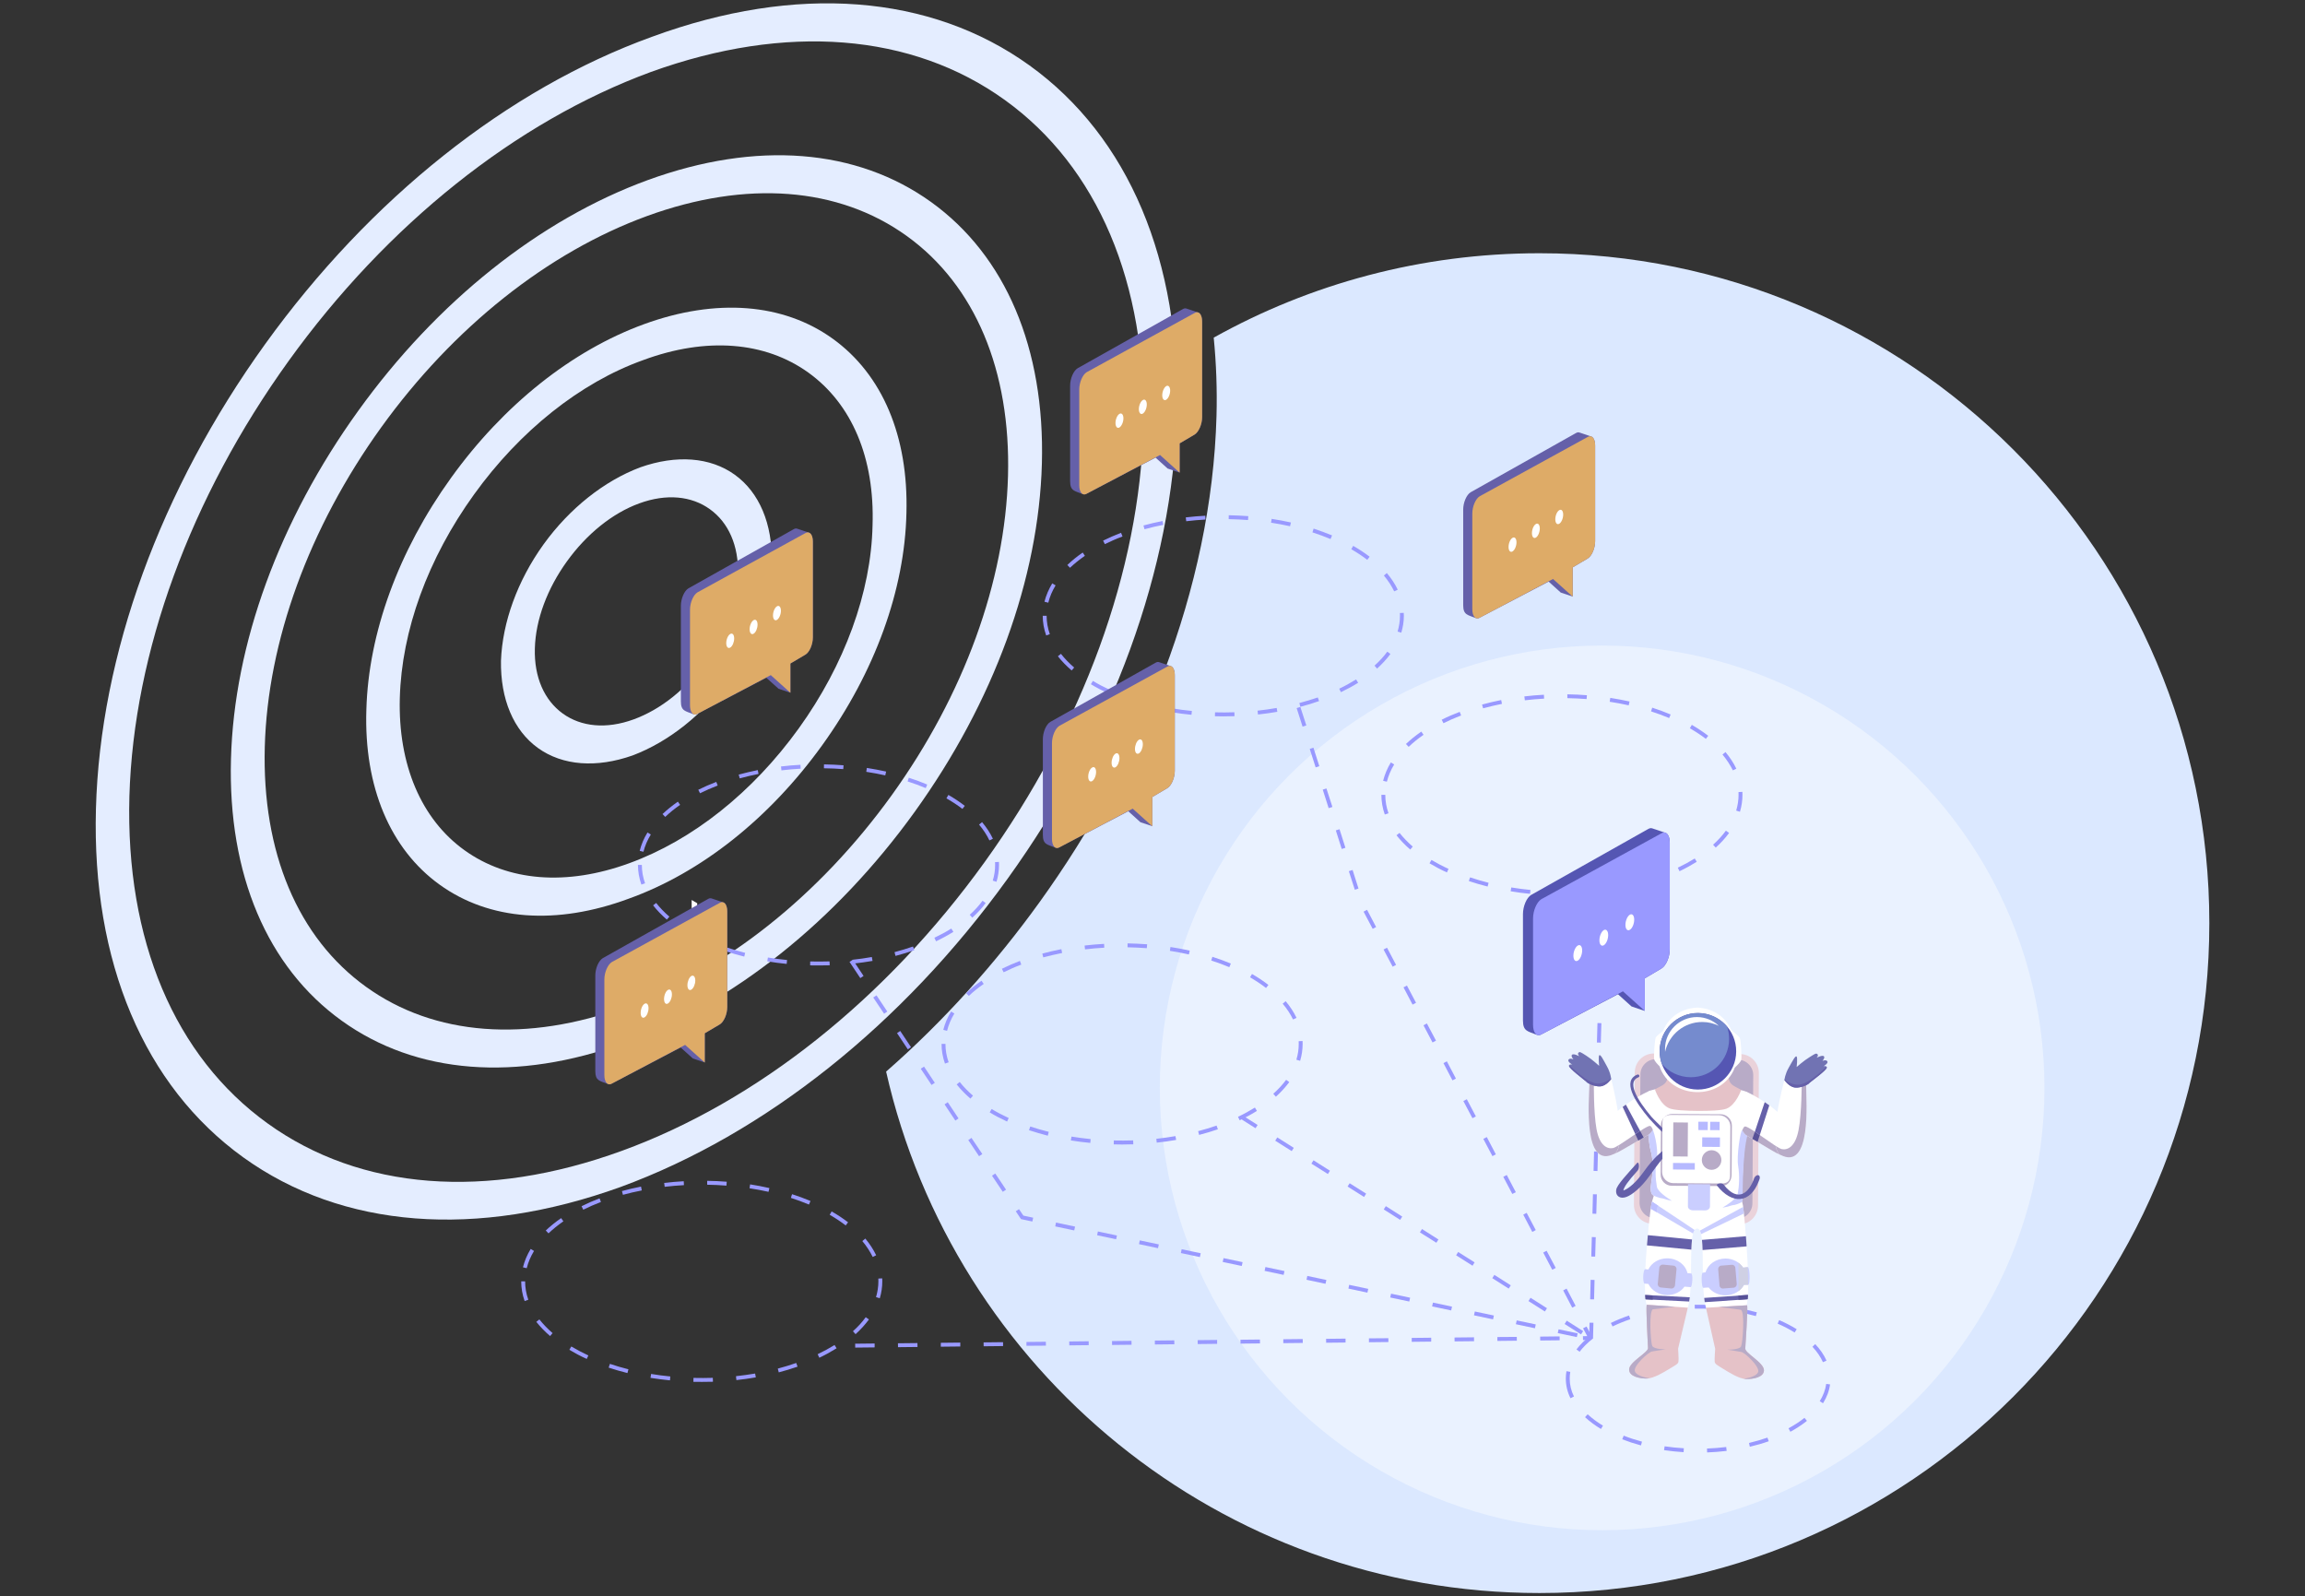 <?xml version="1.0" encoding="UTF-8"?>
<!DOCTYPE svg PUBLIC "-//W3C//DTD SVG 1.1//EN" "http://www.w3.org/Graphics/SVG/1.1/DTD/svg11.dtd">
<!-- Creator: CorelDRAW X7 -->
<svg xmlns="http://www.w3.org/2000/svg" xml:space="preserve" width="100%" height="100%" version="1.1" style="shape-rendering:geometricPrecision; text-rendering:geometricPrecision; image-rendering:optimizeQuality; fill-rule:evenodd; clip-rule:evenodd"
viewBox="0 0 33132 22946"
 xmlns:xlink="http://www.w3.org/1999/xlink">
 <rect x="0" y="0" width="33132" height="22946" fill="#333333" stroke="none"/>
 <defs>
  <style type="text/css">
   <![CDATA[
    .fil0 {fill:none}
    .fil12 {fill:#B8ABC7}
    .fil14 {fill:#6560A9}
    .fil21 {fill:#575197}
    .fil17 {fill:#5556B3}
    .fil23 {fill:#7173B3}
    .fil18 {fill:#758BCE}
    .fil19 {fill:#B6B9FF}
    .fil22 {fill:#BDC0FF}
    .fil15 {fill:#CACEFF}
    .fil20 {fill:#CFD0E4}
    .fil1 {fill:#DBE8FF}
    .fil3 {fill:#E4EDFF}
    .fil16 {fill:#E5C2C8}
    .fil11 {fill:#EAD2DA}
    .fil2 {fill:#EAF2FF}
    .fil10 {fill:#ECECFF}
    .fil13 {fill:white}
    .fil7 {fill:#DEAB67;fill-rule:nonzero}
    .fil6 {fill:#6560A9;fill-rule:nonzero}
    .fil8 {fill:#5556B3;fill-rule:nonzero}
    .fil4 {fill:#9999FF;fill-rule:nonzero}
    .fil9 {fill:#ECECFF;fill-rule:nonzero}
    .fil5 {fill:white;fill-rule:nonzero}
   ]]>
  </style>
 </defs>
 <g id="Layer_x0020_1">
  <g id="_1529433189520">
   <rect class="fil0" width="33132" height="22946"/>
   <g>
    <path class="fil1" d="M22128 3640c5318,0 9629,4311 9629,9629 0,5318 -4311,9629 -9629,9629 -4585,0 -8420,-3204 -9391,-7495 832,-728 1575,-1560 2208,-2439 1448,-2010 2473,-4487 2541,-6985 10,-376 -3,-753 -40,-1126 1386,-773 2982,-1213 4682,-1213z"/>
    <circle class="fil2" cx="23029" cy="15637" r="6358"/>
    <g>
     <g>
      <g id="_2186930193504">
       <path class="fil3" d="M14799 941c-1424,-1025 -3353,-1175 -5428,-412 -2074,750 -4050,2322 -5559,4416 -1508,2094 -2373,4467 -2433,6681 -60,2200 693,3983 2117,5009 1424,1025 3354,1174 5428,425 2075,-762 4051,-2335 5559,-4429 1508,-2094 2374,-4467 2433,-6668 60,-2213 -693,-3996 -2117,-5022zm-5861 15601c-1947,710 -3756,568 -5091,-394 -1336,-962 -2044,-2633 -1987,-4704 61,-2067 875,-4292 2289,-6256 1415,-1964 3268,-3440 5208,-4154 1941,-701 3750,-559 5086,403 1335,961 2043,2633 1993,4695 -56,2071 -869,4297 -2284,6261 -1414,1963 -3267,3440 -5214,4149z"/>
       <path class="fil3" d="M13385 2905c-1070,-770 -2512,-885 -4070,-318 -1557,568 -3035,1747 -4167,3320 -1133,1573 -1784,3348 -1828,5005 -45,1657 521,2989 1591,3759 1069,770 2512,885 4069,318 1557,-568 3035,-1747 4168,-3320 1133,-1573 1783,-3348 1828,-5005 45,-1657 -522,-2989 -1591,-3759zm-4391 11566c-1424,519 -2752,420 -3733,-287 -981,-706 -1496,-1935 -1455,-3449 41,-1515 634,-3147 1672,-4590 1039,-1442 2400,-2521 3823,-3040 1424,-519 2752,-420 3733,287 981,706 1496,1935 1455,3450 -41,1514 -633,3146 -1672,4589 -1039,1442 -2399,2521 -3823,3040z"/>
       <path class="fil3" d="M11970 4869c-709,-511 -1676,-587 -2711,-210 -1034,376 -2019,1158 -2776,2210 -757,1051 -1187,2233 -1217,3333 -36,1109 344,2003 1053,2514 715,515 1677,587 2717,202 1040,-373 2025,-1155 2782,-2206 758,-1052 1187,-2234 1211,-3338 30,-1101 -344,-1990 -1059,-2505zm-2926 7539c-901,329 -1742,263 -2369,-188 -620,-446 -954,-1228 -928,-2186 26,-971 403,-2006 1067,-2927 657,-912 1525,-1607 2431,-1931 907,-336 1754,-267 2375,180 626,451 954,1228 922,2195 -20,962 -403,2006 -1060,2918 -664,921 -1526,1607 -2438,1939z"/>
       <path class="fil3" d="M10562 6824c-354,-255 -841,-289 -1358,-107 -518,195 -1016,588 -1392,1109 -375,522 -590,1119 -611,1671 -9,548 178,1000 532,1255 355,255 842,289 1359,107 517,-195 1015,-588 1391,-1109 376,-522 590,-1119 611,-1671 9,-548 -177,-999 -532,-1255zm-1456 3517c-390,142 -750,107 -1016,-84 -266,-192 -414,-523 -402,-937 11,-414 179,-860 461,-1251 282,-391 651,-692 1041,-834 389,-142 750,-107 1015,85 266,191 414,522 403,936 -11,414 -180,860 -462,1251 -276,396 -651,693 -1040,834z"/>
      </g>
     </g>
     <path class="fil4" d="M24638 18817l4 -56c-92,-6 -188,-9 -282,-7l1 56c92,-2 186,1 277,7zm-883 58c89,-19 181,-33 274,-44l-7 -56c-94,11 -188,26 -278,45l11 55zm1484 42l14 -54c-88,-24 -181,-45 -275,-61l-10 55c93,16 184,36 271,60zm-2060 149c79,-38 165,-74 255,-104l-18 -53c-92,31 -180,67 -262,107l25 50zm2617 87l30 -47c-77,-48 -162,-92 -252,-131l-22 51c88,38 170,81 244,127zm-3091 277c51,-67 116,-131 193,-191l-34 -44c-81,62 -149,130 -204,201l45 34zm3498 150l51 -23c-36,-82 -91,-162 -162,-237l-40 38c66,71 117,145 151,222zm-3629 518l50 -25c-41,-83 -61,-170 -61,-257 0,-32 2,-65 8,-97l-55 -10c-6,36 -9,72 -9,107 0,96 22,191 67,282zm3630 72c55,-87 89,-178 101,-271l-55 -7c-12,85 -43,168 -93,248l47 30zm-3192 370l29 -48c-83,-50 -157,-105 -220,-163l-38 41c66,61 143,118 229,170zm2723 40c88,-48 168,-101 238,-157l-36 -43c-67,54 -144,104 -229,150l27 50zm-2148 196l15 -54c-92,-25 -180,-53 -263,-86l-21 52c85,33 176,63 269,88zm1565 19c94,-22 186,-48 272,-79l-19 -52c-84,29 -173,55 -265,77l12 54zm-952 78l3 -56c-93,-5 -186,-15 -276,-28l-8 55c92,14 186,23 281,29zm338 4c95,-4 189,-11 281,-22l-7 -56c-90,11 -183,19 -276,22l2 56z"/>
     <path class="fil4" d="M16484 13629l5 -56c-93,-7 -188,-11 -281,-13l-1 56c92,2 186,6 277,13zm-888 17c91,-11 185,-19 277,-24l-3 -55c-94,5 -188,13 -280,24l6 55zm1493 73l12 -55c-90,-20 -183,-38 -277,-52l-8 55c92,14 184,32 273,52zm-2093 42c88,-23 179,-45 271,-63l-11 -55c-93,18 -186,40 -274,64l14 54zm2674 141l22 -52c-84,-35 -173,-68 -265,-97l-17 53c90,29 177,61 260,96zm-3244 73c80,-39 165,-77 254,-110l-20 -53c-90,35 -177,73 -259,113l25 50zm3772 226l34 -44c-72,-56 -151,-108 -236,-157l-28 48c83,48 160,99 230,153zm-4272 114c63,-60 135,-118 214,-172l-32 -46c-81,56 -156,116 -221,178l39 40zm4660 339l50 -24c-39,-82 -92,-163 -156,-239l-43 36c62,73 112,149 149,227zm-4973 163c21,-84 56,-168 105,-249l-47 -29c-52,86 -90,174 -112,264l54 14zm5075 431c24,-80 36,-161 36,-243 0,-14 0,-28 -1,-42l-56 3c1,13 1,26 1,39 0,76 -11,152 -34,227l54 16zm-5105 40l53 -19c-31,-86 -46,-175 -46,-264l-56 0c0,95 16,190 49,283zm4757 476c74,-67 138,-138 192,-210l-45 -33c-51,69 -113,137 -185,201l38 42zm-4391 27l37 -42c-73,-63 -137,-129 -191,-197l-44 35c56,71 123,139 198,204zm3870 312c88,-42 171,-87 248,-135l-29 -48c-76,47 -157,92 -243,133l24 50zm-3343 18l23 -51c-86,-40 -169,-83 -245,-129l-28 48c77,47 161,91 250,132zm2760 192c92,-24 183,-51 270,-81l-19 -53c-85,29 -174,57 -265,80l14 54zm-2175 11l14 -55c-91,-22 -181,-49 -266,-77l-18 53c87,29 178,55 270,79zm1566 100c94,-10 188,-23 279,-39l-10 -55c-89,16 -182,29 -275,39l6 55zm-955 4l5 -55c-93,-9 -186,-22 -275,-36l-10 55c92,15 185,27 280,36zm457 23c54,0 108,-1 161,-3l-2 -56c-92,3 -186,3 -278,1l-1 56c39,1 80,2 120,2z"/>
     <path class="fil4" d="M22806 10048l4 -55c-92,-7 -186,-12 -281,-13l0 55c92,2 186,6 277,13zm-888 18c91,-11 184,-19 277,-24l-3 -56c-94,5 -188,13 -281,24l7 56zm1493 72l12 -55c-91,-20 -184,-37 -277,-52l-8 56c92,14 183,31 273,51zm-2093 43c88,-24 179,-45 271,-64l-11 -55c-94,19 -186,41 -275,65l15 54zm2674 140l22 -51c-85,-36 -174,-69 -265,-98l-17 53c90,29 177,61 260,96zm-3244 74c80,-40 165,-77 254,-111l-20 -52c-90,34 -178,72 -259,113l25 50zm3772 225l34 -44c-72,-55 -151,-108 -236,-157l-28 49c83,48 160,99 230,152zm-4272 115c63,-60 135,-119 214,-173l-32 -46c-81,56 -156,116 -221,178l39 41zm4660 338l50 -24c-39,-82 -92,-162 -156,-239l-43 36c61,73 111,150 149,227zm-4973 163c21,-84 56,-168 105,-248l-48 -29c-51,85 -89,174 -111,264l54 13zm5075 432c24,-80 36,-162 36,-243 0,-15 0,-29 -1,-43l-56 3c1,13 1,26 1,40 0,76 -12,152 -34,226l54 17zm-5105 40l53 -19c-31,-87 -46,-176 -46,-264l-56 0c0,95 16,190 49,283zm4757 475c74,-66 138,-137 192,-210l-46 -33c-51,70 -113,138 -184,202l38 41zm-4391 28l36 -42c-72,-63 -136,-129 -190,-197l-44 34c56,71 122,140 198,205zm3870 312c88,-42 171,-88 248,-136l-29 -47c-76,47 -157,91 -243,132l24 51zm-3343 17l23 -51c-86,-39 -169,-83 -245,-128l-28 48c77,46 161,91 250,131zm2760 193c92,-24 183,-52 270,-82l-19 -53c-85,30 -175,57 -265,81l14 54zm-2175 10l14 -54c-91,-23 -181,-49 -266,-78l-18 53c87,29 178,56 270,79zm1566 101c94,-10 188,-24 279,-39l-10 -56c-90,16 -182,29 -275,39l6 56zm-956 4l6 -56c-93,-9 -186,-21 -276,-36l-9 55c91,15 185,28 279,37zm458 22c54,0 108,-1 161,-2l-2 -56c-92,3 -186,3 -278,1l-1 56c39,1 79,1 120,1z"/>
     <path class="fil4" d="M10442 17042l4 -56c-92,-7 -187,-12 -281,-13l0 56c92,1 186,6 277,13zm-888 17c91,-11 184,-19 277,-24l-3 -56c-94,5 -188,13 -281,24l7 56zm1493 72l12 -54c-90,-21 -183,-38 -277,-53l-8 56c92,14 184,31 273,51zm-2093 43c88,-24 179,-45 271,-63l-11 -55c-93,18 -186,40 -274,64l14 54zm2674 140l22 -51c-85,-36 -174,-69 -265,-98l-17 53c90,29 177,61 260,96zm-3244 74c80,-40 165,-77 254,-111l-20 -52c-90,34 -177,72 -259,113l25 50zm3772 226l34 -45c-72,-55 -151,-108 -236,-156l-28 48c83,48 160,99 230,153zm-4272 114c63,-60 135,-118 214,-173l-32 -46c-81,56 -156,116 -221,178l39 41zm4660 339l50 -24c-39,-82 -92,-163 -156,-240l-43 36c61,73 111,150 149,228zm-4973 162c21,-84 56,-167 105,-248l-48 -29c-51,85 -89,174 -111,264l54 13zm5075 432c24,-80 36,-162 36,-243 0,-14 0,-29 -1,-43l-56 3c1,13 1,26 1,40 0,76 -12,152 -34,227l54 16zm-5105 40l53 -19c-31,-87 -46,-175 -46,-264l-56 0c0,95 16,190 49,283zm4757 476c74,-67 138,-138 192,-211l-46 -33c-50,70 -112,138 -184,202l38 42zm-4391 27l36 -42c-72,-63 -136,-129 -190,-197l-44 35c56,70 122,139 198,204zm3870 312c88,-42 171,-88 248,-136l-29 -47c-76,47 -157,91 -243,132l24 51zm-3343 17l23 -50c-86,-40 -169,-84 -245,-129l-28 48c77,46 161,91 250,131zm2760 193c92,-24 183,-52 270,-82l-19 -53c-85,30 -175,57 -265,81l14 54zm-2175 10l14 -54c-91,-23 -181,-49 -266,-78l-18 54c87,29 178,55 270,78zm1566 101c94,-10 188,-23 279,-39l-10 -55c-90,15 -182,28 -275,38l6 56zm-955 4l5 -56c-93,-9 -186,-21 -276,-36l-9 56c91,14 185,27 280,36zm457 22c54,0 108,-1 161,-2l-2 -56c-92,3 -186,3 -278,1l-1 56c39,1 79,1 120,1z"/>
     <path class="fil4" d="M12121 11055l4 -55c-92,-7 -187,-12 -281,-13l-1 56c93,1 186,5 278,12zm-889 18c92,-11 185,-19 277,-24l-3 -56c-94,5 -188,13 -280,24l6 56zm1493 72l12 -55c-90,-20 -183,-37 -277,-52l-8 56c92,14 184,31 273,51zm-2092 43c87,-24 178,-45 270,-64l-11 -55c-93,19 -185,41 -274,65l15 54zm2674 140l21 -51c-84,-36 -173,-69 -265,-98l-17 53c90,29 178,61 261,96zm-3245 74c80,-40 166,-77 254,-111l-20 -52c-90,34 -177,72 -259,113l25 50zm3772 225l34 -44c-71,-55 -151,-108 -236,-157l-28 49c83,48 161,99 230,152zm-4272 115c63,-60 135,-119 214,-173l-32 -46c-81,56 -155,116 -221,178l39 41zm4660 338l50 -24c-39,-82 -91,-162 -156,-239l-43 36c62,73 112,150 149,227zm-4973 163c21,-84 57,-168 106,-248l-48 -29c-52,85 -90,174 -112,264l54 13zm5075 432c24,-80 36,-162 36,-243 0,-15 0,-29 -1,-43l-56 3c1,13 1,26 1,40 0,76 -11,152 -34,226l54 17zm-5105 40l53 -19c-31,-87 -46,-176 -46,-264l-56 0c0,95 17,190 49,283zm4757 475c74,-66 139,-137 192,-210l-45 -33c-51,70 -113,138 -184,202l37 41zm-4391 28l37 -42c-73,-63 -137,-129 -190,-197l-44 34c55,71 122,140 197,205zm3870 312c88,-42 172,-88 249,-136l-30 -47c-75,47 -157,91 -243,132l24 51zm-3343 17l23 -51c-86,-39 -168,-83 -244,-128l-29 48c78,46 162,91 250,131zm2760 193c92,-24 183,-52 270,-82l-18 -53c-86,30 -175,57 -266,81l14 54zm-2174 10l13 -54c-91,-23 -180,-49 -266,-78l-18 53c87,29 178,56 271,79zm1565 101c94,-10 188,-24 279,-39l-10 -56c-89,16 -182,29 -275,39l6 56zm-955 4l5 -56c-93,-9 -185,-21 -275,-36l-9 55c91,15 185,28 279,37zm457 22c54,0 108,-1 161,-2l-2 -56c-92,3 -185,3 -278,1l-1 56c40,1 80,1 120,1z"/>
     <path class="fil4" d="M17939 7475l4 -56c-92,-7 -187,-11 -281,-13l-1 56c93,2 187,6 278,13zm-888 17c91,-11 184,-19 277,-24l-3 -55c-94,5 -189,13 -281,24l7 55zm1492 72l13 -54c-91,-20 -184,-38 -277,-52l-9 55c92,14 184,31 273,51zm-2092 43c87,-24 178,-45 270,-63l-11 -55c-93,18 -185,40 -274,64l15 54zm2674 141l22 -52c-85,-35 -174,-68 -265,-98l-17 54c89,29 177,61 260,96zm-3244 73c80,-39 165,-77 254,-110l-21 -53c-90,35 -177,73 -258,113l25 50zm3772 226l34 -45c-72,-55 -151,-107 -236,-156l-28 48c83,48 160,99 230,153zm-4273 114c64,-60 136,-118 214,-172l-31 -47c-82,57 -156,116 -221,179l38 40zm4660 339l51 -24c-39,-82 -92,-163 -157,-239l-42 36c61,73 111,149 148,227zm-4972 163c21,-85 56,-168 105,-249l-48 -29c-52,86 -89,174 -112,264l55 14zm5074 431c24,-80 37,-161 37,-243 0,-14 -1,-28 -2,-42l-55 2c0,14 1,27 1,40 0,76 -12,152 -34,227l53 16zm-5104 40l52 -19c-30,-86 -46,-175 -46,-264l-56 0c0,95 17,190 50,283zm4756 476c74,-67 139,-138 192,-210l-45 -33c-51,69 -113,137 -184,201l37 42zm-4390 27l36 -42c-73,-63 -137,-129 -190,-197l-44 35c56,71 122,139 198,204zm3870 312c88,-42 171,-87 248,-135l-30 -48c-75,47 -156,92 -242,133l24 50zm-3344 18l24 -51c-87,-40 -169,-83 -245,-129l-29 48c78,47 162,91 250,132zm2761 192c92,-24 183,-51 269,-82l-18 -52c-85,29 -175,56 -265,80l14 54zm-2175 11l14 -55c-91,-22 -181,-49 -267,-77l-18 53c88,29 179,55 271,79zm1566 100c93,-10 187,-23 278,-39l-9 -55c-90,16 -183,29 -275,39l6 55zm-956 4l6 -55c-93,-9 -186,-21 -276,-36l-9 55c91,15 185,27 279,36zm457 23c55,0 108,-1 162,-3l-2 -56c-92,3 -186,4 -278,1l-2 56c40,1 80,2 120,2z"/>
     <path class="fil5" d="M9942 13207l0 -271 80 47 -1 270 0 0c0,46 16,79 43,95l-79 -46c-26,-15 -43,-48 -43,-95l0 0z"/>
     <path class="fil6" d="M15490 5293l1512 -850c20,-12 38,-14 54,-7 2,0 4,1 6,2 2,0 3,1 5,1 2,1 4,1 6,2 1,1 3,1 5,2 2,0 4,1 5,2 2,0 4,1 6,2 2,0 4,1 5,1 2,1 4,1 6,2 2,1 3,1 5,2 2,1 4,1 6,2 1,0 3,1 5,2 2,0 4,1 5,1 2,1 4,2 6,2 2,1 4,1 5,2 2,1 4,1 6,2 2,0 3,1 5,2 2,0 4,1 6,2 1,0 3,1 5,1 2,1 4,1 6,2 1,1 3,1 5,2 2,0 4,1 5,2 2,0 4,1 6,2 2,0 3,1 5,1 2,1 4,1 6,2 1,1 3,1 5,2 2,1 4,1 5,2 2,0 4,1 6,2 2,0 4,1 5,1 2,1 4,2 6,2 2,1 3,1 5,2 36,10 60,58 60,131l0 1375c0,103 -49,214 -108,250l-215 127 0 421 -6 -5 0 3 -5 -5 0 3 -5 -5 0 3 -6 -5 0 4 -5 -5 0 3 -6 -5 0 3 -5 -5 0 3 -6 -5 0 3 -5 -5 0 3 -6 -4 0 3 -5 -5 0 3 -5 -5 0 3 -6 -5 0 3 -5 -5 0 3 -6 -4 0 3 -5 -5 0 3 -6 -5 0 3 -5 -5 0 3 -5 -5 0 3 -6 -5 0 4 -5 -5 0 3 -6 -5 0 3 -5 -5 0 3 -6 -5 0 3 -5 -5 0 3 -5 -4 0 3 -6 -5 0 3 -5 -5 0 3 -6 -5 0 3 -5 -5 0 3 -6 -4 0 3 -177 -160 -989 518c-20,12 -38,14 -54,7 -2,0 -3,-1 -5,-2 -2,0 -4,-1 -6,-1 -108,-44 -174,-42 -174,-182l0 -1375c0,-103 49,-214 108,-250z"/>
     <path class="fil7" d="M15621 5349l1550 -850c59,-36 108,19 108,122l0 1375c0,102 -49,214 -108,250l-215 127 0 421 -282 -254 -1053 556c-60,36 -108,-19 -108,-122l0 -1375c0,-102 48,-214 108,-250z"/>
     <path class="fil5" d="M16706 5682c0,54 26,82 57,64 31,-19 57,-78 57,-131 0,-54 -26,-83 -57,-65 -31,19 -57,78 -57,132z"/>
     <path class="fil5" d="M16370 5881c0,54 26,83 57,64 31,-19 57,-77 57,-131 0,-54 -26,-83 -57,-64 -31,18 -57,77 -57,131z"/>
     <path class="fil5" d="M16034 6080c0,54 26,83 57,64 31,-19 57,-77 57,-131 0,-54 -26,-83 -57,-64 -31,18 -57,77 -57,131z"/>
     <path class="fil6" d="M9895 8457l1513 -850c19,-12 38,-13 53,-7 2,0 4,1 6,2 2,0 3,1 5,2 2,0 4,1 6,1 2,1 3,1 5,2 2,1 4,1 6,2 1,0 3,1 5,2 2,0 4,1 5,2 2,0 4,1 6,1 2,1 4,2 5,2 2,1 4,1 6,2 2,1 3,1 5,2 2,0 4,1 6,2 1,0 3,1 5,1 2,1 4,2 5,2 2,1 4,1 6,2 2,1 4,1 5,2 2,0 4,1 6,2 2,0 3,1 5,2 2,0 4,1 6,1 2,1 3,1 5,2 2,1 4,1 6,2 1,0 3,1 5,2 2,0 4,1 5,2 2,0 4,1 6,1 2,1 3,2 5,2 2,1 4,1 6,2 1,1 3,1 5,2 2,0 4,1 6,2 1,0 3,1 5,1 2,1 4,2 5,2 36,10 60,58 60,131l0 1375c0,103 -48,215 -108,250l-215 127 0 421 -5 -5 0 3 -6 -5 0 3 -5 -4 0 3 -6 -5 0 3 -5 -5 0 3 -6 -5 0 3 -5 -5 0 3 -6 -5 0 4 -5 -5 0 3 -5 -5 0 3 -6 -5 0 3 -5 -5 0 3 -6 -5 0 3 -5 -4 0 3 -6 -5 0 3 -5 -5 0 3 -5 -5 0 3 -6 -5 0 3 -5 -4 0 3 -6 -5 0 3 -5 -5 0 3 -6 -5 0 3 -5 -5 0 3 -5 -5 0 4 -6 -5 0 3 -5 -5 0 3 -6 -5 0 3 -5 -5 0 3 -6 -5 0 3 -5 -4 0 3 -5 -5 0 3 -178 -160 -989 518c-19,12 -38,14 -54,7 -2,0 -3,-1 -5,-1 -2,-1 -4,-2 -6,-2 -108,-44 -174,-42 -174,-182l0 -1375c0,-102 49,-214 108,-250z"/>
     <path class="fil7" d="M10026 8514l1550 -851c60,-35 108,19 108,122l0 1375c0,103 -48,215 -108,250l-215 127 0 421 -282 -254 -1053 556c-59,36 -108,-19 -108,-121l0 -1376c0,-102 49,-214 108,-249z"/>
     <path class="fil5" d="M11111 8846c0,54 26,83 57,64 31,-19 57,-77 57,-131 0,-54 -26,-83 -57,-64 -31,18 -57,77 -57,131z"/>
     <path class="fil5" d="M10775 9045c0,54 26,83 57,64 32,-18 57,-77 57,-131 0,-54 -25,-83 -57,-64 -31,18 -57,77 -57,131z"/>
     <path class="fil5" d="M10439 9244c0,54 26,83 57,64 32,-18 57,-77 57,-131 0,-54 -25,-83 -57,-64 -31,18 -57,77 -57,131z"/>
     <path class="fil6" d="M21140 7075l1512 -850c20,-12 38,-14 54,-7 2,0 4,1 5,2 2,0 4,1 6,1 2,1 4,2 5,2 2,1 4,1 6,2 2,1 3,1 5,2 2,0 4,1 6,2 1,0 3,1 5,2 2,0 4,1 5,1 2,1 4,1 6,2 2,1 4,1 5,2 2,0 4,1 6,2 2,0 3,1 5,2 2,0 4,1 6,1 1,1 3,2 5,2 2,1 4,1 5,2 2,1 4,1 6,2 2,0 4,1 5,2 2,0 4,1 6,1 2,1 3,2 5,2 2,1 4,1 6,2 2,1 3,1 5,2 2,0 4,1 6,2 1,0 3,1 5,2 2,0 4,1 5,1 2,1 4,1 6,2 2,1 4,1 5,2 2,0 4,1 6,2 2,0 3,1 5,2 2,0 4,1 6,1 1,1 3,1 5,2 35,10 59,58 59,131l0 1375c0,103 -48,214 -107,250l-215 127 0 421 -6 -5 0 3 -5 -5 0 3 -6 -5 0 3 -5 -4 0 3 -6 -5 0 3 -5 -5 0 3 -5 -5 0 3 -6 -5 0 3 -5 -4 0 3 -6 -5 0 3 -5 -5 0 3 -6 -5 0 3 -5 -5 0 3 -5 -4 0 3 -6 -5 0 3 -5 -5 0 3 -6 -5 0 3 -5 -5 0 3 -6 -5 0 4 -5 -5 0 3 -6 -5 0 3 -5 -5 0 3 -5 -5 0 3 -6 -5 0 3 -5 -4 0 3 -6 -5 0 3 -5 -5 0 3 -6 -5 0 3 -5 -5 0 3 -5 -4 0 3 -6 -5 0 3 -177 -160 -989 518c-20,12 -38,14 -54,7 -2,0 -4,-1 -6,-1 -1,-1 -3,-2 -5,-2 -108,-44 -174,-42 -174,-182l0 -1375c0,-102 48,-214 108,-250z"/>
     <path class="fil7" d="M21271 7132l1550 -851c59,-35 108,19 108,122l0 1375c0,103 -49,215 -108,250l-215 127 0 421 -283 -254 -1052 556c-60,36 -108,-19 -108,-121l0 -1376c0,-102 48,-214 108,-249z"/>
     <path class="fil5" d="M22356 7464c0,54 25,83 57,64 31,-19 56,-77 56,-131 0,-54 -25,-83 -56,-64 -32,18 -57,77 -57,131z"/>
     <path class="fil5" d="M22020 7663c0,54 25,83 57,64 31,-19 56,-77 56,-131 0,-54 -25,-83 -56,-64 -32,18 -57,77 -57,131z"/>
     <path class="fil5" d="M21684 7862c0,54 25,83 57,64 31,-18 57,-77 57,-131 0,-54 -26,-83 -57,-64 -32,18 -57,77 -57,131z"/>
     <path class="fil6" d="M15098 10376l1512 -850c20,-12 38,-14 54,-7 2,0 4,1 5,1 2,1 4,2 6,2 2,1 3,1 5,2 2,1 4,1 6,2 1,0 3,1 5,2 2,0 4,1 5,2 2,0 4,1 6,1 2,1 4,1 5,2 2,1 4,1 6,2 2,0 3,1 5,2 2,0 4,1 6,2 1,0 3,1 5,1 2,1 4,1 5,2 2,1 4,1 6,2 2,1 4,1 5,2 2,0 4,1 6,2 2,0 3,1 5,1 2,1 4,2 6,2 2,1 3,1 5,2 2,1 4,1 6,2 1,0 3,1 5,2 2,0 4,1 5,1 2,1 4,2 6,2 2,1 3,1 5,2 2,1 4,1 6,2 2,0 3,1 5,2 2,0 4,1 6,2 1,0 3,1 5,1 2,1 4,1 5,2 2,1 4,1 6,2 35,10 59,58 59,131l0 1375c0,102 -48,214 -108,250l-215 127 0 421 -5 -5 0 3 -5 -5 0 3 -6 -5 0 3 -5 -5 0 3 -6 -4 0 3 -5 -5 0 3 -6 -5 0 3 -5 -5 0 3 -5 -5 0 3 -6 -4 0 3 -5 -5 0 3 -6 -5 0 3 -5 -5 0 3 -6 -5 0 3 -5 -5 0 4 -5 -5 0 3 -6 -5 0 3 -5 -5 0 3 -6 -5 0 3 -5 -5 0 3 -6 -4 0 3 -5 -5 0 3 -6 -5 0 3 -5 -5 0 3 -5 -5 0 3 -6 -4 0 3 -5 -5 0 3 -6 -5 0 3 -5 -5 0 3 -6 -5 0 3 -5 -5 0 4 -177 -160 -989 518c-20,12 -38,13 -54,7 -2,0 -4,-1 -6,-2 -1,0 -3,-1 -5,-2 -108,-43 -174,-41 -174,-181l0 -1375c0,-103 48,-215 108,-250z"/>
     <path class="fil7" d="M15229 10432l1549 -850c60,-36 108,19 108,122l0 1375c0,102 -48,214 -108,250l-215 127 0 421 -282 -254 -1052 556c-60,35 -108,-19 -108,-122l0 -1375c0,-103 48,-214 108,-250z"/>
     <path class="fil5" d="M16314 10765c0,54 25,82 57,64 31,-19 56,-78 56,-132 0,-54 -25,-82 -56,-64 -32,19 -57,78 -57,132z"/>
     <path class="fil5" d="M15978 10964c0,54 25,82 57,64 31,-19 56,-78 56,-131 0,-54 -25,-83 -56,-65 -32,19 -57,78 -57,132z"/>
     <path class="fil5" d="M15642 11163c0,54 25,83 57,64 31,-19 56,-77 56,-131 0,-54 -25,-83 -56,-64 -32,18 -57,77 -57,131z"/>
     <path class="fil6" d="M8665 13772l1512 -850c19,-12 38,-14 54,-7 1,0 3,1 5,2 2,0 4,1 5,1 2,1 4,2 6,2 2,1 4,1 5,2 2,1 4,1 6,2 2,0 3,1 5,2 2,0 4,1 6,1 2,1 3,2 5,2 2,1 4,1 6,2 1,1 3,1 5,2 2,0 4,1 5,2 2,0 4,1 6,2 2,0 3,1 5,1 2,1 4,1 6,2 2,1 3,1 5,2 2,0 4,1 6,2 1,0 3,1 5,2 2,0 4,1 5,1 2,1 4,1 6,2 2,1 3,1 5,2 2,1 4,1 6,2 2,0 3,1 5,2 2,0 4,1 6,1 1,1 3,1 5,2 2,1 4,1 5,2 2,1 4,1 6,2 2,0 4,1 5,2 2,0 4,1 6,1 2,1 3,2 5,2 2,1 4,1 6,2 35,10 59,58 59,131l0 1375c0,103 -48,214 -108,250l-215 127 0 421 -5 -5 0 3 -6 -5 0 3 -5 -5 0 3 -6 -5 0 4 -5 -5 0 3 -5 -5 0 3 -6 -5 0 3 -5 -5 0 3 -6 -5 0 4 -5 -5 0 3 -6 -5 0 3 -5 -5 0 3 -5 -5 0 3 -6 -5 0 3 -5 -4 0 3 -6 -5 0 3 -5 -5 0 3 -6 -5 0 3 -5 -5 0 3 -5 -4 0 3 -6 -5 0 3 -5 -5 0 3 -6 -5 0 3 -5 -5 0 3 -6 -4 0 3 -5 -5 0 3 -5 -5 0 3 -6 -5 0 3 -5 -5 0 3 -6 -5 0 4 -5 -5 0 3 -178 -160 -989 518c-19,12 -38,14 -53,7 -2,0 -4,-1 -6,-2 -2,0 -4,-1 -5,-1 -109,-44 -174,-42 -174,-182l0 -1375c0,-103 48,-214 108,-250z"/>
     <path class="fil7" d="M8795 13828l1550 -850c60,-35 108,19 108,122l0 1375c0,103 -48,214 -108,250l-215 127 0 421 -282 -254 -1053 556c-59,36 -108,-19 -108,-122l0 -1375c0,-102 49,-214 108,-250z"/>
     <path class="fil5" d="M9881 14161c0,54 25,82 56,64 32,-19 57,-78 57,-131 0,-54 -25,-83 -57,-65 -31,19 -56,78 -56,132z"/>
     <path class="fil5" d="M9545 14360c0,54 25,83 56,64 32,-19 57,-77 57,-131 0,-54 -25,-83 -57,-64 -31,18 -56,77 -56,131z"/>
     <path class="fil5" d="M9209 14559c0,54 25,83 56,64 32,-18 57,-77 57,-131 0,-54 -25,-83 -57,-64 -31,18 -56,77 -56,131z"/>
     <path class="fil4" d="M12366 14059l47 -31 -155 -233 -47 31 155 233zm342 512l46 -31 -155 -233 -47 31 156 233zm341 512l46 -31 -155 -233 -46 31 155 233zm341 512l47 -31 -155 -233 -47 31 155 233zm342 512l46 -31 -155 -233 -46 31 155 233zm4315 110l30 -47 -221 -140 -30 47 221 140zm520 329l30 -47 -237 -150 -30 47 237 150zm-4494 73l47 -31 -156 -232 -46 31 155 232zm5014 256l30 -47 -237 -150 -30 48 237 149zm-4673 256l47 -31 -155 -232 -47 31 155 232zm5193 74l30 -48 -237 -149 -30 47 237 150zm519 329l30 -47 -236 -150 -30 47 236 150zm-5287 24l12 -55 -141 -30 -63 -93 -46 31 75 112 163 35zm602 128l12 -55 -274 -58 -11 55 273 58zm602 127l12 -54 -274 -58 -11 54 273 58zm4603 50l30 -47 -236 -150 -30 48 236 149zm-4001 78l12 -54 -274 -58 -11 54 273 58zm602 128l12 -55 -274 -58 -11 55 273 58zm3919 124l30 -48 -236 -149 -30 47 236 150zm-3317 4l12 -55 -274 -58 -12 55 274 58zm602 128l12 -55 -274 -58 -12 55 274 58zm602 128l12 -55 -274 -58 -11 55 273 58zm2633 69l30 -47 -236 -150 -30 47 236 150zm-2031 58l12 -54 -274 -58 -11 54 273 58zm602 128l12 -55 -274 -58 -12 55 274 58zm602 128l12 -55 -274 -58 -12 55 274 58zm1347 15l30 -47 -236 -150 -30 47 236 150zm-745 113l12 -55 -274 -58 -12 55 274 58zm602 128l12 -55 -274 -58 -12 55 274 58zm663 88l30 -47 -236 -150 -30 48 236 149zm-61 39l12 -54 -274 -58 -12 54 274 58z"/>
     <path class="fil4" d="M18723 10444l54 -17 -86 -266 -53 17 85 266zm188 586l53 -17 -85 -266 -53 17 85 266zm187 586l54 -17 -86 -266 -53 17 85 266zm188 587l53 -17 -85 -267 -53 17 85 267zm188 586l53 -17 -85 -267 -54 17 86 267zm257 562l49 -26 -130 -248 -50 27 131 247zm287 544l49 -26 -130 -247 -50 26 131 247zm286 545l50 -26 -131 -248 -49 26 130 248zm287 544l50 -26 -131 -247 -49 26 130 247zm287 545l49 -26 -130 -248 -49 26 130 248zm287 544l49 -26 -130 -247 -50 26 131 247zm287 545l49 -26 -130 -248 -50 26 131 248zm286 544l50 -26 -130 -247 -50 26 130 247zm287 545l50 -26 -131 -248 -49 26 130 248zm287 544l50 -26 -131 -247 -49 26 130 247zm287 545l49 -26 -130 -248 -49 26 130 248zm155 466l103 -2 17 -25 11 -17 -80 -151 -50 26 60 112 -62 1 1 56zm-615 6l279 -3 0 -56 -280 3 1 56zm-616 6l280 -3 -1 -55 -279 2 0 56zm-615 7l280 -3 -1 -56 -280 3 1 56zm-616 6l280 -3 0 -56 -280 3 0 56zm-615 6l280 -3 -1 -55 -279 2 0 56zm-615 7l279 -3 0 -56 -280 3 1 56zm-616 6l280 -3 -1 -56 -279 3 0 56zm-615 7l280 -3 -1 -56 -280 3 1 56zm-615 6l279 -3 0 -56 -280 3 1 56zm-616 6l280 -3 -1 -56 -279 3 0 56zm-615 7l280 -3 -1 -56 -280 3 1 56zm-615 6l279 -3 0 -56 -280 3 1 56zm-616 6l280 -2 -1 -56 -279 3 0 55zm-615 7l279 -3 0 -56 -280 3 1 56zm-616 6l280 -3 0 -56 -280 3 0 56zm-615 7l280 -3 -1 -56 -280 3 1 56zm-615 6l279 -3 0 -56 -280 3 1 56z"/>
     <path class="fil4" d="M23059 13141l7 -280 -56 -1 -7 279 56 2zm-16 615l7 -280 -56 -1 -7 279 56 2zm-17 615l8 -280 -56 -1 -8 280 56 1zm-16 615l8 -279 -56 -2 -8 280 56 1zm-16 615l7 -279 -56 -2 -7 280 56 1zm-16 616l7 -280 -56 -2 -7 280 56 2zm-16 615l7 -280 -56 -1 -7 279 56 2zm-17 615l8 -280 -56 -1 -7 279 55 2zm-16 615l8 -279 -56 -2 -8 280 56 1zm-16 615l7 -279 -56 -2 -7 280 56 1zm-15 562l6 -226 -56 -1 -6 225 56 2z"/>
     <path class="fil8" d="M22011 12862l1682 -947c22,-13 43,-14 60,-7 2,0 4,1 6,2 2,0 4,1 6,2 2,0 4,1 6,2 2,0 4,1 6,2 2,0 4,1 6,2 3,0 5,1 7,2 2,0 4,1 6,2 2,0 4,1 6,2 2,0 4,1 6,2 2,0 4,1 6,2 2,0 4,1 6,2 2,0 4,1 6,2 2,0 4,1 6,2 2,0 4,1 6,2 2,0 4,1 6,2 2,0 4,1 6,2 2,0 4,1 6,2 2,0 4,1 6,2 2,0 4,1 6,2 2,0 4,1 6,2 2,0 4,1 6,2 2,0 4,1 6,2 2,1 4,1 6,2 2,1 4,1 6,2 2,1 4,1 6,2 2,1 4,1 6,2 2,1 4,1 6,2 2,1 5,1 6,2 3,1 5,1 7,2 2,1 4,1 6,2 39,11 66,65 66,145l0 1530c0,115 -54,239 -120,278l-240 142 0 468 -6 -5 0 3 -6 -5 0 3 -6 -5 0 3 -6 -5 0 3 -6 -5 0 3 -6 -5 0 3 -6 -5 0 3 -6 -5 0 3 -6 -5 0 3 -6 -5 0 3 -6 -5 0 3 -6 -5 0 3 -6 -5 0 3 -6 -5 0 3 -6 -5 0 3 -6 -5 0 3 -6 -5 0 3 -6 -5 0 3 -6 -5 0 3 -6 -5 0 3 -6 -5 0 3 -6 -5 0 3 -7 -5 0 3 -6 -5 0 3 -6 -6 0 4 -6 -6 0 4 -6 -6 0 4 -6 -6 0 4 -6 -6 0 4 -6 -6 0 4 -6 -6 0 4 -197 -178 -1101 577c-22,13 -42,15 -60,8 -2,-1 -4,-2 -6,-2 -2,-1 -4,-2 -6,-2 -120,-49 -193,-47 -193,-202l0 -1530c0,-115 53,-239 120,-278z"/>
     <path class="fil4" d="M22156 12924l1725 -946c66,-39 120,21 120,135l0 1530c0,115 -54,239 -120,278l-239 142 0 468 -314 -282 -1172 619c-66,39 -120,-22 -120,-136l0 -1530c0,-114 54,-238 120,-278z"/>
     <path class="fil5" d="M23364 13294c0,60 28,92 63,71 35,-20 63,-86 63,-146 0,-60 -28,-92 -63,-71 -35,21 -63,86 -63,146z"/>
     <path class="fil5" d="M22990 13516c0,60 28,91 63,71 35,-21 63,-86 63,-146 0,-60 -28,-92 -63,-72 -35,21 -63,87 -63,147z"/>
     <path class="fil5" d="M22616 13737c0,60 28,92 63,71 35,-20 63,-86 63,-146 0,-60 -28,-92 -63,-71 -35,21 -63,86 -63,146z"/>
     <polygon class="fil9" points="24445,15254 24452,15110 23987,15232 23930,15382 "/>
     <g>
      <path class="fil9" d="M23559 19716c1,27 -19,49 -43,50 -25,0 -46,-21 -46,-48 -1,-27 18,-49 43,-50 24,0 45,21 46,48z"/>
      <path class="fil9" d="M23634 18419c1,36 29,65 62,64 34,-1 60,-31 59,-68 -1,-36 -29,-65 -62,-64 -34,1 -60,31 -59,68z"/>
      <path class="fil9" d="M23955 15115c1,36 -24,65 -57,66 -32,1 -59,-27 -60,-62 -2,-36 24,-65 56,-66 33,-1 60,27 61,62z"/>
      <path class="fil10" d="M24662 15673c16,0 29,-13 29,-28 0,-16 -13,-28 -28,-28 -16,-1 -29,12 -29,28 0,15 13,28 28,28z"/>
      <path class="fil11" d="M23771 15143l1241 8c150,1 271,124 270,274l-12 1904c-1,149 -124,271 -273,270l-1241 -8c-150,-1 -271,-124 -270,-273l12 -1904c1,-150 124,-272 273,-271z"/>
      <path class="fil12" d="M23801 15225l1181 7c121,1 219,101 219,222l-12 1844c-1,122 -100,220 -222,219l-1181 -7c-121,-1 -219,-100 -219,-222l12 -1844c1,-121 100,-220 222,-219z"/>
      <path class="fil13" d="M23896 16798c-11,90 -132,378 -160,519 -25,127 -169,1439 -36,1487 53,20 528,106 555,16 106,-345 -11,-1159 138,-1161 111,-2 70,468 90,845 6,116 18,224 42,306 27,90 502,10 556,-9 112,-39 -9,-1375 -28,-1476 -26,-141 -143,-431 -153,-521l-502 64 -502 -70z"/>
      <path class="fil14" d="M24464 17822c5,43 7,92 9,146l633 -53c-3,-50 -7,-99 -10,-146l-632 53z"/>
      <path class="fil14" d="M23686 17754c-5,48 -9,97 -13,147l638 61c2,-54 5,-104 10,-146l-635 -62z"/>
      <path class="fil13" d="M24073 15583c-12,18 -350,83 -373,101 -22,17 -47,366 -32,406 14,41 28,342 57,443 30,101 39,241 23,372 -16,131 -37,201 -2,261 34,59 502,141 644,150l0 0c142,-8 610,-83 645,-142 7,-12 24,-897 92,-1074 16,-40 -5,-390 -27,-408 -23,-17 -360,-87 -371,-105l-328 21 -328 -25z"/>
      <path class="fil15" d="M25123 16297c-88,312 -70,960 -77,971 -10,16 -52,34 -111,51 -28,2 -65,12 -101,25 -25,5 -50,10 -76,15 83,-49 206,-132 220,-200 21,-109 29,-263 6,-400 -24,-137 30,-505 59,-514 29,-10 61,43 80,52z"/>
      <path class="fil15" d="M23682 16194c10,109 23,270 43,339 30,101 39,241 23,372 -16,131 -37,201 -2,261 10,17 52,34 111,52 28,3 64,13 101,26 24,6 49,12 75,17 -82,-51 -204,-135 -217,-203 -20,-110 -28,-264 -1,-401 27,-136 -44,-455 -94,-473 -7,-3 -21,1 -39,10z"/>
      <path class="fil16" d="M23968 15494c-15,101 -92,112 -181,164 0,0 72,218 209,273 67,27 239,36 409,37 171,1 343,-6 411,-32 137,-53 212,-270 212,-270 -89,-53 -165,-65 -180,-167l-440 -19 -440 14z"/>
      <path class="fil13" d="M24936 15346c34,-32 88,-85 93,-113 8,-42 -5,-275 -19,-310 -13,-32 -99,-93 -122,-112 -96,-220 -292,-319 -487,-328 -200,7 -402,107 -498,337 -34,26 -93,70 -104,95 -14,36 -30,268 -22,310 4,25 46,70 78,102 155,475 892,507 1081,19z"/>
      <path class="fil17" d="M24402 15661c303,2 552,-244 554,-547 2,-303 -244,-551 -547,-553 -303,-2 -551,244 -553,546 -2,303 244,552 546,554z"/>
      <path class="fil18" d="M24409 14561c166,1 315,76 415,193 20,57 31,119 30,183 -2,304 -249,548 -553,547 -166,-1 -315,-76 -415,-193 -20,-58 -30,-119 -30,-184 2,-303 250,-548 553,-546z"/>
      <path class="fil13" d="M24394 14619c121,1 231,49 312,126 -71,-35 -151,-55 -235,-55 -262,-2 -483,182 -537,429 -1,-15 -1,-29 -1,-44 1,-253 208,-457 461,-456z"/>
      <path class="fil13" d="M23786 15718c-29,13 -58,-47 -86,-34 -403,188 -625,454 -625,454 -80,116 4,468 121,451 119,-52 90,-45 497,-277 113,-72 128,-306 93,-594z"/>
      <path class="fil12" d="M23086 16486c28,65 67,109 110,103 119,-52 90,-45 497,-277 26,-17 48,-42 64,-75 -12,-30 -25,-49 -36,-53 -51,-18 -454,302 -536,318 -30,6 -65,3 -99,-16z"/>
      <path class="fil13" d="M23210 16581c-463,246 -368,-782 -365,-980 1,-92 145,-66 314,-92 0,0 247,934 51,1072z"/>
      <path class="fil12" d="M23210 16581c-463,246 -368,-782 -365,-980 0,-18 6,-32 16,-42 30,-14 48,-23 49,-23l0 0c0,0 -6,449 38,692 44,242 156,290 237,274 18,-4 49,-20 88,-45 -11,58 -31,102 -63,124z"/>
      <path class="fil12" d="M24037 16012l697 4c88,1 161,74 160,163l-4 709c-1,89 -60,161 -149,160l-711 -4c-89,0 -161,-73 -160,-162l4 -710c1,-89 74,-161 163,-160z"/>
      <path class="fil13" d="M24015 16026l696 4c89,1 162,74 161,163l-4 709c-1,76 -44,109 -119,109l-697 -5c-89,0 -161,-74 -161,-162l5 -710c0,-26 7,-51 18,-73 28,-22 63,-35 101,-35z"/>
      <polygon class="fil12" points="24049,16622 24259,16624 24262,16135 24052,16133 "/>
      <polygon class="fil19" points="24467,16484 24722,16486 24723,16350 24468,16348 "/>
      <polygon class="fil19" points="24581,16244 24717,16245 24718,16125 24582,16124 "/>
      <path class="fil12" d="M24602 16815c77,0 141,-63 141,-140 1,-78 -62,-141 -140,-142 -77,0 -141,63 -141,140 -1,78 62,141 140,142z"/>
      <path class="fil14" d="M23896 16656c0,0 -42,44 -185,245 -123,171 -250,273 -332,303 -43,16 -80,15 -107,-1 -33,-20 -48,-55 -40,-104 11,-68 157,-223 301,-384 25,-27 42,81 0,118 -127,141 -190,227 -199,279 2,-1 6,-2 10,-4 67,-24 174,-113 283,-266 152,-213 268,-295 268,-296l1 110z"/>
      <path class="fil14" d="M23891 16270c-36,-32 -141,-140 -184,-190 -95,-113 -203,-256 -249,-379 -43,-115 -34,-213 80,-256 17,-6 42,24 14,39 -86,32 -90,110 -55,203 44,117 148,256 241,366 43,50 131,127 157,162 -1,10 -1,39 -4,55z"/>
      <path class="fil14" d="M24776 17028c216,275 373,102 440,-97 35,-67 112,-48 64,48 -123,323 -384,337 -602,60 -10,-27 78,-44 98,-11z"/>
      <path class="fil15" d="M23967 18087c142,1 261,92 288,212 17,2 34,3 51,5 36,-1 17,204 -6,197l-87 -7c-53,74 -145,122 -250,121 -121,-1 -224,-67 -269,-160 -17,-1 -33,-3 -50,-4 -39,-2 -28,-210 6,-208 4,0 20,2 43,4 46,-95 151,-161 274,-160z"/>
      <path class="fil15" d="M24803 18090c108,1 202,53 253,131 52,-6 63,-7 66,-7 31,-3 39,253 6,253l-60 1c-48,90 -150,151 -268,151 -100,-1 -187,-45 -240,-113 -26,2 -51,3 -76,5 -26,4 -36,-215 -8,-217l40 -7c33,-114 149,-197 287,-197z"/>
      <path class="fil20" d="M24988 18150c27,20 50,44 68,71 52,-6 64,-9 66,-7 2,2 6,253 6,253l-60 1c-19,36 -46,67 -80,91 1,-129 2,-290 0,-409z"/>
      <path class="fil12" d="M23904 18177l150 15c27,2 47,26 44,53l-22 232c-3,26 -26,46 -53,44l-150 -15c-27,-2 -47,-26 -44,-53l22 -232c2,-26 26,-46 53,-44z"/>
      <path class="fil12" d="M24892 18180l-151 12c-26,2 -46,26 -44,53l19 232c2,27 26,47 53,44l150 -12c27,-2 47,-26 45,-53l-20 -232c-2,-27 -25,-47 -52,-44z"/>
      <path class="fil15" d="M24103 17594l233 136c6,-21 13,-38 22,-50 -31,-21 -75,-51 -127,-86 -38,-25 -80,-53 -123,-82 -140,-94 -294,-196 -361,-239 -5,16 -8,31 -11,44 -2,11 -5,31 -8,57l234 137 141 83z"/>
      <path class="fil15" d="M24601 17597l-167 92c7,13 13,30 17,50l295 -141 167 -81 154 -74c-4,-42 -8,-75 -11,-96l-308 169 -147 81z"/>
      <path class="fil14" d="M24289 18647l-641 -33c1,23 3,43 5,62l627 32c3,-19 6,-40 9,-61z"/>
      <path class="fil14" d="M24496 18656c2,21 5,42 8,61l616 -42c2,-19 4,-40 5,-62l-629 43z"/>
      <path class="fil21" d="M24988 18684l132 -9c2,-19 4,-40 5,-62l-137 9c0,23 0,43 0,62z"/>
      <path class="fil15" d="M24581 17023l-2 319c0,31 -32,57 -72,56l-174 -1c-39,0 -72,-26 -71,-57l2 -319 317 2z"/>
      <path class="fil22" d="M23728 17374l85 50c1,-15 1,-29 1,-39 0,-26 9,-43 22,-54 -36,-24 -67,-44 -89,-58 -5,16 -8,31 -11,44 -2,11 -5,31 -8,57z"/>
      <path class="fil21" d="M23754 18620l-106 -6c1,23 3,43 5,62l104 6c-1,-19 -2,-40 -3,-62z"/>
      <path class="fil23" d="M22801 15547c10,21 118,76 205,68 87,-8 153,-106 153,-106 0,0 -6,-84 -61,-182 -54,-98 -90,-171 -109,-160 -18,12 -3,153 -3,153 0,0 -105,-96 -184,-145 -79,-50 -93,-62 -113,-44 -20,19 12,52 12,52 0,0 -81,-44 -104,-23 -23,20 20,68 20,68 0,0 -52,-26 -71,4 -19,29 54,71 54,71 0,0 -45,-13 -47,17 -2,35 213,197 248,227z"/>
      <path class="fil14" d="M22553 15320c-2,35 213,197 248,227 4,8 22,21 47,33 42,21 104,40 158,35 87,-8 153,-106 153,-106 0,0 0,-2 0,-6 -4,3 -7,5 -11,7 -45,30 -121,70 -194,63 -120,-11 -258,-135 -398,-262 -2,3 -2,6 -3,9z"/>
      <path class="fil13" d="M25020 15726c29,13 59,-47 86,-33 401,192 620,461 620,461 79,117 -11,469 -127,450 -118,-54 -89,-46 -493,-283 -113,-74 -125,-308 -86,-595z"/>
      <path class="fil12" d="M25710 16503c-28,64 -68,108 -111,101 -118,-54 -89,-46 -493,-283 -27,-17 -47,-43 -63,-76 12,-29 25,-49 36,-53 51,-17 451,308 532,325 30,7 65,4 99,-14z"/>
      <path class="fil13" d="M25585 16596c460,252 377,-777 377,-975 0,-92 -144,-68 -313,-97 0,0 -258,931 -64,1072z"/>
      <path class="fil12" d="M25585 16596c460,252 377,-777 377,-975 0,-19 -5,-32 -15,-43 -29,-14 -48,-23 -49,-24l0 0c0,1 1,450 -46,692 -47,242 -160,288 -241,271 -17,-4 -49,-21 -88,-46 11,58 31,102 62,125z"/>
      <path class="fil23" d="M26007 15567c-10,21 -119,74 -205,65 -87,-8 -153,-108 -153,-108 0,0 8,-84 64,-181 55,-97 92,-169 110,-158 19,12 2,152 2,152 0,0 106,-94 186,-142 79,-49 93,-61 113,-42 20,18 -12,51 -12,51 0,0 81,-43 104,-22 22,21 -21,68 -21,68 0,0 52,-25 71,5 19,29 -55,71 -55,71 0,0 45,-13 47,18 2,35 -216,193 -251,223z"/>
      <path class="fil14" d="M26258 15344c2,35 -216,193 -251,223 -4,8 -22,20 -48,33 -41,20 -104,38 -157,32 -87,-8 -153,-108 -153,-108 0,0 1,-2 1,-5 3,2 7,5 11,7 45,30 120,71 193,65 120,-9 259,-132 401,-257 1,3 2,6 3,10z"/>
      <path class="fil21" d="M23574 16257c-22,14 -44,29 -68,45l43 93c8,-5 16,-9 24,-14 17,-10 35,-20 53,-31l-51 -94c0,1 -1,1 -1,1z"/>
      <path class="fil14" d="M23506 16302c24,-16 46,-31 68,-45 0,0 1,0 1,-1l-1 -3 -81 -148 -123 -228c-16,11 -32,23 -46,34l168 361 14 30z"/>
      <path class="fil21" d="M25277 16303c-18,-13 -36,-25 -53,-36l-29 85 -6 18c2,1 4,3 6,4 25,14 48,28 69,40l12 -40 19 -59c-6,-4 -12,-8 -18,-12z"/>
      <path class="fil14" d="M25224 16267c17,11 35,23 53,36 6,4 12,8 18,12l137 -427c-21,-15 -43,-31 -66,-46l-88 263 -54 162z"/>
      <polygon class="fil19" points="24048,16810 24361,16812 24361,16718 24048,16716 "/>
      <polygon class="fil19" points="24412,16243 24547,16244 24548,16124 24412,16123 "/>
      <path class="fil16" d="M24261 18796c17,3 -573,-42 -590,-41 -17,1 17,614 17,614 21,67 -274,204 -271,319 2,100 159,129 257,127 99,-3 246,-93 330,-144 83,-51 116,-65 122,-98 6,-33 -5,-187 -5,-187l140 -590z"/>
      <path class="fil12" d="M23501 19715c-34,-75 190,-277 243,-289 53,-11 217,-32 204,-31 -13,1 -177,0 -199,-50 -23,-50 -52,-516 13,-526 66,-9 314,-36 314,-36 -169,-12 -395,-29 -405,-28 -1,0 -1,1 -2,4 -11,53 19,610 19,610 21,67 -274,204 -271,319 2,100 159,129 257,127 11,-1 22,-2 34,-4 0,0 -173,-22 -207,-96z"/>
      <path class="fil16" d="M24521 18797c-17,3 574,-36 591,-35 17,2 -25,614 -25,614 -22,67 272,208 268,323 -4,100 -161,127 -259,123 -99,-3 -245,-96 -328,-147 -83,-52 -115,-67 -121,-100 -5,-33 7,-187 7,-187l-133 -591z"/>
      <path class="fil12" d="M25270 19725c35,-74 -186,-280 -239,-292 -53,-11 -217,-35 -204,-34 13,2 177,3 200,-47 23,-50 58,-516 -7,-526 -65,-10 -314,-40 -314,-40 170,-10 396,-24 406,-24 1,1 1,2 2,5 11,53 -27,609 -27,609 -22,67 272,208 268,323 -4,100 -161,127 -259,123 -11,0 -23,-2 -34,-4 0,0 174,-19 208,-93z"/>
     </g>
    </g>
   </g>
  </g>
 </g>
</svg>

